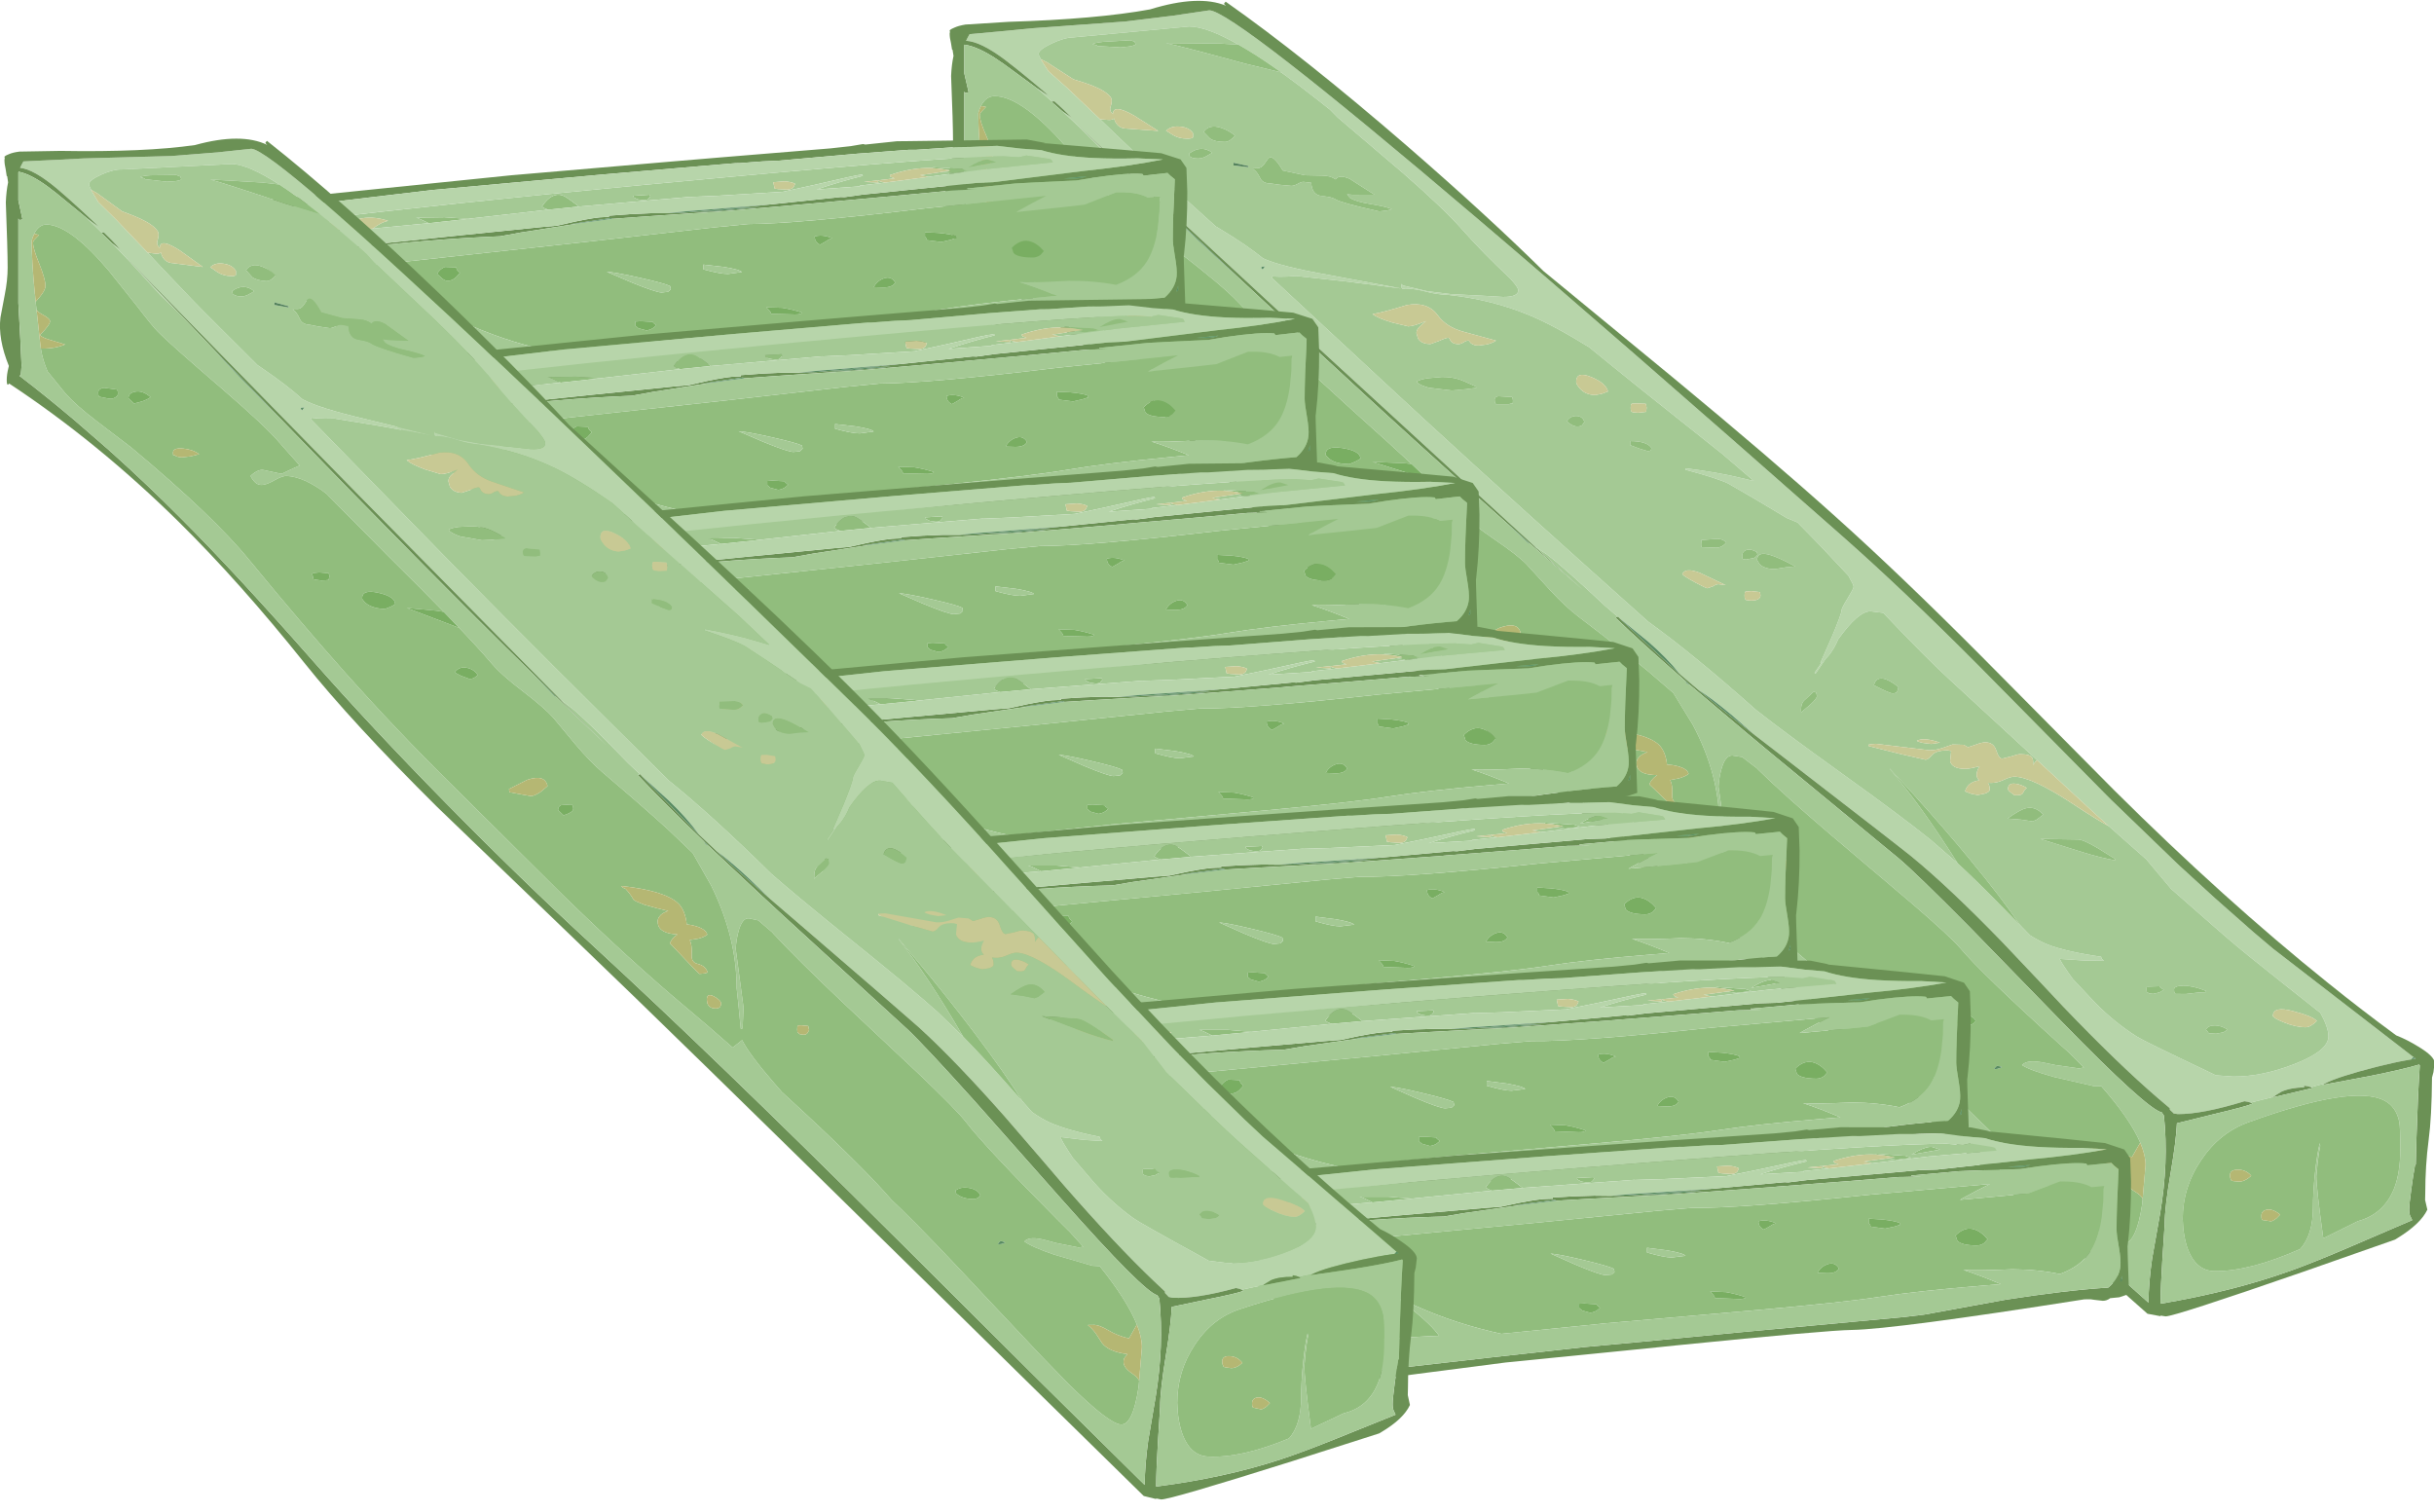 <?xml version="1.0" encoding="UTF-8" standalone="no"?>
<svg xmlns:ffdec="https://www.free-decompiler.com/flash" xmlns:xlink="http://www.w3.org/1999/xlink" ffdec:objectType="frame" height="432.85px" width="696.85px" xmlns="http://www.w3.org/2000/svg">
  <g transform="matrix(1.0, 0.0, 0.0, 1.0, 0.0, -11.2)">
    <use ffdec:characterId="956" height="436.9" transform="matrix(0.921, 0.003, 0.0, 0.86, 270.55, 11.2)" width="463.05" xlink:href="#sprite0"/>
    <use ffdec:characterId="961" height="77.2" transform="matrix(0.964, -0.003, 0.0, 0.964, 53.607, 51.89)" width="297.0" xlink:href="#sprite1"/>
    <use ffdec:characterId="961" height="77.2" transform="matrix(0.964, -0.003, 0.0, 0.964, 91.357, 97.54)" width="297.0" xlink:href="#sprite1"/>
    <use ffdec:characterId="961" height="77.2" transform="matrix(0.964, 6.0E-4, 0.0, 0.964, 137.257, 143.469)" width="297.0" xlink:href="#sprite1"/>
    <use ffdec:characterId="961" height="77.2" transform="matrix(0.964, 0.007, 0.0, 0.964, 183.007, 188.927)" width="297.0" xlink:href="#sprite1"/>
    <use ffdec:characterId="961" height="77.2" transform="matrix(0.964, 0.011, 0.0, 0.964, 228.907, 236.425)" width="297.0" xlink:href="#sprite1"/>
    <use ffdec:characterId="961" height="77.2" transform="matrix(0.964, 0.011, 0.0, 0.964, 277.907, 283.476)" width="297.0" xlink:href="#sprite1"/>
    <use ffdec:characterId="961" height="77.2" transform="matrix(0.964, 0.011, 0.0, 0.964, 323.807, 331.229)" width="297.0" xlink:href="#sprite1"/>
    <use ffdec:characterId="956" height="436.9" transform="matrix(0.876, 0.046, 0.0, 0.86, 0.0, 47.3)" width="463.05" xlink:href="#sprite0"/>
  </g>
  <defs>
    <g id="sprite0" transform="matrix(1.0, 0.0, 0.0, 1.0, 0.0, 0.0)">
      <use ffdec:characterId="955" height="436.9" transform="matrix(1.0, 0.0, 0.0, 1.0, 0.0, 0.0)" width="463.05" xlink:href="#shape0"/>
    </g>
    <g id="shape0" transform="matrix(1.0, 0.0, 0.0, 1.0, 0.0, 0.0)">
      <path d="M28.3 29.05 Q31.25 31.25 32.15 31.6 24.25 24.4 18.6 19.8 11.0 13.75 6.55 13.55 L7.05 12.5 7.65 11.35 18.95 10.2 27.3 9.3 56.15 6.95 71.05 4.95 82.15 3.15 Q89.45 3.15 165.4 72.1 207.45 110.25 278.65 177.25 297.55 195.0 321.15 220.3 L361.1 263.5 362.55 265.05 382.8 285.9 384.15 287.25 394.65 297.5 406.65 308.8 412.8 314.35 456.15 350.05 456.45 350.3 455.75 351.1 454.45 351.35 Q450.75 352.05 445.2 353.55 433.2 356.85 428.95 359.2 L427.2 359.7 424.65 360.45 423.7 360.15 422.5 359.95 422.5 360.5 Q418.15 360.65 415.4 362.0 L413.75 363.1 412.9 363.75 405.85 365.65 405.1 365.4 403.95 365.2 Q390.9 369.55 383.25 369.55 L381.95 369.35 381.65 369.0 380.75 368.1 380.75 367.6 377.15 364.35 Q364.6 352.85 347.6 333.9 L340.3 325.6 328.5 312.3 Q312.05 294.2 300.3 283.95 296.25 280.45 260.4 250.95 L251.75 243.85 244.35 237.0 Q238.25 231.6 234.2 228.85 L227.75 223.0 228.5 223.7 Q224.4 218.2 218.7 212.95 L209.75 205.15 209.2 204.55 209.15 204.6 205.35 201.15 Q192.05 187.85 187.05 183.9 L183.2 181.15 116.45 115.8 40.4 40.7 58.8 59.4 53.1 54.1 52.4 53.45 42.6 43.05 36.7 37.1 39.35 38.95 36.85 36.35 34.0 33.6 33.25 33.7 28.3 29.05 M339.45 251.85 L311.7 224.55 Q305.15 218.15 291.65 203.0 L287.7 202.5 Q283.85 202.5 277.6 211.95 L277.0 213.4 Q275.5 216.6 273.7 218.45 L270.6 223.35 270.3 223.05 272.6 219.45 272.1 219.75 275.75 210.9 Q278.7 203.35 278.7 202.2 278.7 201.45 280.6 198.2 282.45 194.95 282.45 194.4 282.45 193.75 281.65 192.35 L280.85 190.7 278.4 187.9 Q271.45 179.9 265.0 173.0 L261.6 171.5 251.4 165.0 243.35 160.05 Q239.7 158.25 230.1 155.55 L230.25 155.25 230.4 155.1 Q240.35 156.45 246.6 158.05 L251.45 159.25 241.65 150.3 Q214.3 127.2 200.3 114.95 L200.25 114.9 Q189.35 107.7 181.55 104.25 169.95 99.15 156.6 97.65 152.7 97.5 149.5 96.55 146.4 95.65 143.1 95.55 L142.4 95.65 Q141.9 95.7 141.9 94.8 141.9 93.85 142.05 94.1 L142.2 94.5 149.85 96.4 157.2 97.35 168.6 97.95 173.45 98.25 Q178.2 98.25 178.2 96.05 178.2 95.15 176.35 92.9 L175.7 92.1 Q167.0 83.4 160.95 76.05 155.05 68.9 142.3 57.05 L122.1 38.7 119.75 36.15 116.1 33.05 Q109.9 27.85 104.55 23.75 97.1 18.1 91.25 14.55 81.35 8.55 75.9 8.55 L59.2 10.3 39.9 12.3 Q37.1 12.35 33.1 14.4 29.1 16.45 29.1 17.85 29.1 18.3 29.8 19.6 L29.75 19.6 30.45 20.8 32.0 23.35 32.15 23.6 37.95 29.1 48.25 39.55 53.05 44.5 Q63.9 55.65 69.6 61.05 L84.2 75.1 85.85 76.15 Q94.0 81.4 98.85 85.65 104.3 88.35 119.45 91.15 L141.9 95.55 124.65 93.25 109.25 91.5 106.4 91.7 Q104.05 91.85 101.7 91.65 L101.55 92.1 134.7 124.95 Q161.75 151.85 200.45 188.85 L218.55 206.15 Q232.8 217.1 252.0 235.35 260.15 242.25 278.95 256.65 297.25 270.65 306.45 278.55 L314.8 286.3 Q320.6 292.0 327.75 299.8 L334.15 306.75 337.3 310.2 Q340.2 312.15 342.8 313.25 348.65 315.65 359.4 317.25 359.4 317.95 360.3 318.6 L354.4 318.55 346.5 318.0 Q347.35 319.8 349.1 322.45 L350.6 324.7 357.65 332.7 Q363.55 339.1 370.5 343.8 372.7 345.3 391.65 354.85 L395.05 356.6 400.5 357.0 Q409.4 357.0 419.4 352.8 430.05 348.35 430.05 343.5 430.05 340.55 427.55 335.7 L426.4 334.75 414.85 325.0 408.75 319.8 Q401.8 313.95 394.45 307.05 L381.15 294.6 373.45 284.8 373.4 284.75 361.8 273.8 357.65 269.8 339.45 251.85 M98.75 89.35 L99.45 88.35 98.4 88.5 98.3 88.9 98.75 89.35" fill="#b7d5aa" fill-rule="evenodd" stroke="none"/>
      <path d="M456.15 350.05 L412.8 314.35 406.65 308.8 394.65 297.5 384.15 287.25 382.8 285.9 362.55 265.05 361.1 263.5 321.15 220.3 Q297.55 195.0 278.65 177.25 207.45 110.25 165.4 72.1 89.45 3.15 82.15 3.15 L71.05 4.95 56.15 6.95 27.3 9.3 18.95 10.2 7.65 11.35 7.05 12.5 6.55 13.55 Q11.0 13.75 18.6 19.8 24.25 24.4 32.15 31.6 31.25 31.25 28.3 29.05 L19.4 22.1 19.2 21.95 18.7 21.55 18.5 21.4 18.05 21.05 17.85 20.9 17.6 20.75 Q11.6 16.2 7.3 15.1 L6.05 14.85 6.0 15.2 6.0 24.4 7.35 30.7 6.3 30.95 6.0 30.45 6.0 58.55 6.65 70.6 6.7 71.65 6.7 71.7 7.05 79.4 6.8 82.55 6.6 82.65 6.35 82.8 6.7 83.05 Q15.0 89.1 23.2 95.7 L24.2 96.5 35.65 106.0 36.4 106.7 36.4 106.65 Q47.9 116.55 59.3 127.6 77.2 144.9 102.25 172.55 121.05 193.3 145.5 217.35 170.35 241.8 193.6 262.3 233.45 297.5 290.9 352.7 L293.0 354.7 339.25 399.15 374.1 432.35 Q374.2 425.35 375.25 417.65 L377.7 402.8 Q380.45 385.6 378.9 370.05 L378.25 369.0 Q373.7 368.0 347.0 338.75 L342.85 334.2 318.55 307.55 Q301.95 289.65 296.5 284.75 L256.0 249.15 249.65 243.5 249.25 243.15 231.6 227.25 230.0 225.75 Q217.25 213.95 208.4 204.85 L209.15 204.6 209.2 204.55 209.75 205.15 209.7 205.1 210.85 206.3 227.75 223.0 234.2 228.85 Q242.3 236.05 251.65 243.75 L251.75 243.85 260.4 250.95 Q296.25 280.45 300.3 283.95 312.05 294.2 328.5 312.3 L340.3 325.6 347.6 333.9 Q364.6 352.85 377.15 364.35 L380.75 367.6 380.75 368.1 381.65 369.0 381.95 369.35 383.25 369.55 Q390.9 369.55 403.95 365.2 L405.1 365.4 405.85 365.65 406.45 366.0 Q404.65 366.9 394.15 369.6 L382.95 372.6 Q382.7 378.55 381.05 388.8 379.15 400.55 379.15 406.15 L378.4 418.55 Q377.9 426.95 377.85 432.7 400.55 428.5 418.75 421.4 426.15 418.5 436.7 413.6 L456.1 404.6 455.65 403.6 Q455.15 402.75 455.15 401.2 455.15 399.35 455.8 394.4 456.35 389.85 457.0 386.1 L457.2 386.1 457.4 377.75 Q457.85 362.45 458.45 353.1 L458.25 352.8 Q453.35 354.4 442.8 356.7 L428.1 359.7 428.95 359.2 Q433.2 356.85 445.2 353.55 450.75 352.05 454.45 351.35 L455.75 351.1 457.2 350.85 456.15 350.05 M33.25 33.7 L34.0 33.6 36.85 36.35 39.35 38.95 36.7 37.1 36.35 36.8 33.05 33.7 33.25 33.7 M58.8 59.4 L40.4 40.7 116.45 115.8 183.2 181.15 198.15 195.5 181.9 180.4 174.35 173.25 Q138.1 138.95 92.25 93.1 L92.0 92.85 69.15 69.9 58.8 59.4 M412.9 363.75 L413.75 363.1 415.4 362.0 Q418.15 360.65 422.5 360.5 L422.5 359.95 423.7 360.15 424.65 360.45 425.1 360.75 412.65 363.9 412.9 363.75 M462.7 355.3 L462.25 357.1 Q462.15 370.35 461.2 377.9 460.15 386.45 460.15 395.65 L460.1 397.85 460.8 401.1 Q458.7 405.85 451.5 410.6 L450.75 411.1 422.25 421.9 Q382.2 436.9 379.45 436.9 L377.85 436.65 377.85 436.85 373.8 436.05 338.8 402.95 300.6 366.75 Q218.3 288.75 190.45 263.1 L142.85 219.0 Q115.05 192.4 99.45 173.35 78.45 147.7 58.45 128.65 31.85 103.4 3.0 85.55 L2.6 85.95 Q2.2 86.05 2.2 84.4 2.2 82.6 2.75 80.35 L2.9 79.7 Q-0.7 70.9 0.15 63.7 L1.55 56.1 Q2.5 51.2 2.5 47.0 2.5 41.1 1.9 25.3 2.05 21.5 2.65 18.6 L2.35 16.55 2.2 16.55 1.85 14.25 Q1.45 12.6 1.45 11.15 L1.55 10.65 1.45 10.1 Q2.0 9.55 3.0 9.15 4.2 8.55 6.35 8.15 L19.75 7.2 Q47.25 6.2 63.75 2.9 78.85 -2.15 87.35 1.6 L86.75 1.05 Q86.75 0.75 87.0 0.55 L87.25 0.25 Q111.3 18.25 143.7 48.15 168.75 71.35 186.05 89.6 L226.3 124.9 Q256.2 151.25 277.05 171.25 297.1 190.45 321.95 217.1 L363.35 261.7 Q397.6 298.05 429.95 325.75 440.6 334.9 451.1 343.1 454.55 344.55 457.95 346.8 463.05 350.05 463.05 352.2 L462.7 355.3" fill="#6b9155" fill-rule="evenodd" stroke="none"/>
      <path d="M28.3 29.05 L33.25 33.7 33.05 33.7 36.35 36.8 36.7 37.1 42.6 43.05 52.4 53.45 53.1 54.1 58.8 59.4 69.15 69.9 69.45 70.2 Q76.8 78.2 92.0 92.85 L92.25 93.1 Q138.1 138.95 174.35 173.25 L182.0 180.85 181.2 180.05 181.9 180.4 198.15 195.5 183.2 181.15 187.05 183.9 Q192.05 187.85 205.35 201.15 L209.15 204.6 208.4 204.85 Q217.25 213.95 230.0 225.75 L230.65 226.75 231.6 227.25 249.25 243.15 249.65 243.5 256.0 249.15 296.5 284.75 Q301.95 289.65 318.55 307.55 L342.85 334.2 347.0 338.75 Q373.7 368.0 378.25 369.0 L378.9 370.05 Q380.45 385.6 377.7 402.8 L375.25 417.65 Q374.2 425.35 374.1 432.35 L339.25 399.15 293.0 354.7 290.9 352.7 Q233.45 297.5 193.6 262.3 170.35 241.8 145.5 217.35 121.05 193.3 102.25 172.55 77.2 144.9 59.3 127.6 47.9 116.55 36.4 106.65 L36.4 106.7 35.65 106.0 24.2 96.5 23.2 95.7 Q15.0 89.1 6.7 83.05 L6.35 82.8 6.6 82.65 6.8 82.55 7.05 79.4 6.7 71.7 6.7 71.65 6.65 70.6 6.0 58.55 6.0 30.45 6.3 30.95 7.35 30.7 6.0 24.4 6.0 15.2 6.05 14.85 7.3 15.1 Q11.6 16.2 17.6 20.75 L17.85 20.9 18.05 21.05 18.5 21.4 18.7 21.55 19.2 21.95 19.4 22.1 28.3 29.05 M405.85 365.65 L412.9 363.75 412.65 363.9 425.1 360.75 424.65 360.45 427.2 359.7 428.95 359.2 428.1 359.7 442.8 356.7 Q453.35 354.4 458.25 352.8 L458.45 353.1 Q457.85 362.45 457.4 377.75 L457.2 386.1 457.0 386.1 Q456.35 389.85 455.8 394.4 455.15 399.35 455.15 401.2 455.15 402.75 455.65 403.6 L456.1 404.6 436.7 413.6 Q426.15 418.5 418.75 421.4 400.55 428.5 377.85 432.7 377.9 426.95 378.4 418.55 L379.15 406.15 Q379.15 400.55 381.05 388.8 382.7 378.55 382.95 372.6 L394.15 369.6 Q404.65 366.9 406.45 366.0 L405.85 365.65 M339.45 251.85 Q338.7 252.6 338.25 253.5 338.35 251.9 338.0 251.15 337.45 249.9 334.2 249.9 333.45 249.9 331.45 250.65 L328.65 251.4 Q327.6 251.4 326.8 248.7 326.0 246.0 323.4 246.0 322.25 246.0 320.25 246.85 L318.0 247.65 316.7 246.85 313.2 246.75 310.15 247.9 Q307.95 248.7 306.05 248.7 L289.35 246.6 287.8 246.75 287.1 246.9 287.1 247.35 297.1 250.0 304.8 251.85 Q305.6 251.85 306.8 250.3 308.05 248.7 311.75 248.7 L312.8 248.95 312.75 249.15 312.45 252.3 Q313.05 254.85 317.1 254.85 318.6 254.85 321.6 253.95 320.6 255.75 320.7 257.05 320.8 258.05 321.55 258.65 L321.25 258.7 Q317.85 259.35 317.1 262.35 L318.9 263.1 321.0 263.55 323.1 263.1 Q324.75 262.55 324.75 261.75 324.75 260.25 324.2 259.45 L325.2 259.5 Q327.1 259.5 329.15 258.45 331.2 257.4 332.4 257.4 337.8 257.4 350.6 266.4 358.0 271.6 361.8 273.8 L373.4 284.75 373.45 284.8 381.15 294.6 394.45 307.05 Q401.8 313.95 408.75 319.8 L414.85 325.0 426.4 334.75 427.55 335.7 Q430.05 340.55 430.05 343.5 430.05 348.35 419.4 352.8 409.4 357.0 400.5 357.0 L395.05 356.6 391.65 354.85 Q372.7 345.3 370.5 343.8 363.55 339.1 357.65 332.7 L350.6 324.7 349.1 322.45 Q347.35 319.8 346.5 318.0 L354.4 318.55 360.3 318.6 Q359.4 317.95 359.4 317.25 348.65 315.65 342.8 313.25 340.2 312.15 337.3 310.2 L334.15 306.75 Q328.35 297.65 318.75 285.2 311.0 275.15 301.75 264.2 L293.7 254.85 293.7 255.0 Q302.95 266.3 314.8 286.3 L306.45 278.55 Q297.25 270.65 278.95 256.65 260.15 242.25 252.0 235.35 232.8 217.1 218.55 206.15 L200.45 188.85 Q161.75 151.85 134.7 124.95 L101.55 92.1 101.7 91.65 Q104.05 91.85 106.4 91.7 L109.25 91.5 124.65 93.25 141.9 95.55 119.45 91.15 Q104.3 88.35 98.85 85.65 94.0 81.4 85.85 76.15 L84.2 75.1 69.6 61.05 Q63.9 55.65 53.05 44.5 L48.25 39.55 51.0 39.75 Q52.05 39.75 52.6 39.25 L52.8 40.05 Q53.9 42.6 56.4 42.6 L66.3 43.35 58.85 38.3 Q52.2 34.25 52.2 37.8 51.05 36.8 51.45 35.45 52.2 33.15 51.45 32.1 50.0 30.1 45.7 28.3 44.25 27.65 39.9 26.25 L31.75 20.65 29.8 19.6 Q29.1 18.3 29.1 17.85 29.1 16.45 33.1 14.4 37.1 12.35 39.9 12.3 L59.2 10.3 75.9 8.55 Q81.35 8.55 91.25 14.55 L85.5 14.2 68.7 14.1 Q72.8 14.95 93.1 20.8 L104.55 23.75 Q109.9 27.85 116.1 33.05 L119.75 36.15 122.1 38.7 142.3 57.05 Q155.05 68.9 160.95 76.05 167.0 83.4 175.7 92.1 L176.35 92.9 Q178.2 95.15 178.2 96.05 178.2 98.25 173.45 98.25 L168.6 97.95 157.2 97.35 149.85 96.4 142.2 94.5 142.05 94.1 Q141.9 93.85 141.9 94.8 141.9 95.7 142.4 95.65 L143.1 95.55 Q146.4 95.65 149.5 96.55 152.7 97.5 156.6 97.65 169.95 99.15 181.55 104.25 189.35 107.7 200.25 114.9 L200.3 114.95 Q214.3 127.2 241.65 150.3 L251.45 159.25 246.6 158.05 Q240.35 156.45 230.4 155.1 L230.25 155.25 230.1 155.55 Q239.7 158.25 243.35 160.05 L251.4 165.0 261.6 171.5 265.0 173.0 Q271.45 179.9 278.4 187.9 L280.85 190.7 281.65 192.35 Q282.45 193.75 282.45 194.4 282.45 194.95 280.6 198.2 278.7 201.45 278.7 202.2 278.7 203.35 275.75 210.9 L272.1 219.75 272.6 219.45 270.3 223.05 270.6 223.35 273.7 218.45 Q275.5 216.6 277.0 213.4 L277.6 211.95 Q283.85 202.5 287.7 202.5 L291.65 203.0 Q305.15 218.15 311.7 224.55 L339.45 251.85 M330.45 261.45 Q330.45 261.95 331.0 262.4 L332.4 263.55 Q334.7 263.75 335.1 262.8 335.75 261.4 336.3 261.15 334.7 260.05 332.85 259.75 330.45 259.4 330.45 261.45 M394.7 340.0 Q392.7 340.0 391.95 341.4 L392.5 342.05 392.85 342.6 395.1 342.75 397.3 342.3 Q398.3 341.8 398.55 341.25 396.6 340.0 394.7 340.0 M382.05 328.1 Q382.05 329.0 382.3 329.3 L382.5 329.55 385.8 329.55 389.7 329.05 391.95 328.95 391.95 328.5 Q388.05 326.8 384.95 326.8 382.05 326.85 382.05 328.1 M377.55 329.05 L378.9 328.2 Q377.55 327.4 377.55 327.0 L373.8 327.15 373.65 327.05 Q373.5 327.15 373.5 328.1 373.5 329.0 373.7 329.05 L374.1 329.25 374.3 329.4 375.6 329.55 377.55 329.05 M353.55 282.45 Q359.0 284.25 363.75 285.15 L363.75 284.7 358.35 281.1 Q353.85 278.25 352.2 278.25 L340.5 278.1 353.55 282.45 M341.4 270.0 Q338.9 267.1 336.0 267.9 334.2 268.35 330.3 271.35 L334.55 271.7 338.1 272.25 339.25 271.75 341.4 270.0 M371.55 379.1 Q368.4 371.2 359.4 360.3 L357.0 360.3 344.65 357.3 Q337.3 355.15 334.8 353.4 336.4 351.4 341.95 352.65 L345.15 353.35 352.5 354.45 354.05 354.15 354.4 354.55 349.65 349.45 346.05 346.0 Q322.1 322.8 315.6 314.55 312.5 310.65 300.2 299.4 L275.8 277.35 Q260.5 263.45 252.4 254.95 L252.95 255.35 247.8 251.15 244.7 250.65 Q242.4 250.65 241.2 255.8 240.6 258.35 240.45 261.05 L243.0 280.4 242.7 287.4 242.1 287.55 241.35 279.7 240.75 274.05 Q240.75 257.1 232.45 240.45 L226.4 229.9 218.55 222.7 Q211.15 216.15 197.1 204.75 192.95 201.4 188.05 195.75 L180.75 187.2 Q178.0 184.2 170.85 179.0 163.85 173.95 160.5 170.1 151.6 159.9 126.45 135.95 L106.6 116.6 Q99.35 111.45 93.75 111.45 92.25 111.45 89.55 113.2 86.9 114.9 85.2 114.9 83.95 114.9 82.9 113.65 82.15 112.8 81.9 112.05 84.45 109.55 86.25 109.9 L92.0 110.85 96.25 108.6 97.95 107.75 91.2 100.35 Q86.65 95.15 72.25 83.3 55.85 69.85 51.6 65.7 49.75 63.9 44.75 57.5 L35.55 46.25 Q23.15 31.95 15.45 31.95 12.95 31.95 11.4 34.8 L11.2 35.25 Q10.6 36.5 10.35 37.7 10.35 44.35 11.4 55.3 L11.45 55.5 11.65 57.85 11.95 60.55 13.2 72.15 13.35 73.35 Q13.9 77.05 15.55 80.85 L21.3 87.75 Q24.8 91.6 31.55 96.5 L42.9 104.7 Q69.85 126.15 81.6 140.25 98.75 160.6 112.8 175.9 129.65 194.25 147.15 210.9 L183.7 245.9 Q206.05 266.9 224.4 281.55 231.2 286.95 239.45 293.95 L242.55 291.3 Q244.9 296.0 253.05 305.1 L255.6 307.95 255.1 307.5 262.9 314.4 Q282.8 332.2 291.45 341.95 L294.55 344.8 Q303.1 352.75 322.05 372.45 L340.3 391.2 349.25 400.1 Q362.45 412.65 366.35 412.65 370.3 412.65 372.15 399.6 L372.3 397.7 373.2 386.55 Q373.2 383.25 371.55 379.1 M412.8 336.75 Q412.8 337.4 416.1 338.85 419.8 340.5 423.0 340.5 424.45 340.5 426.45 338.4 425.05 336.8 419.25 335.2 412.8 333.35 412.8 336.75 M426.7 385.6 L426.3 390.05 Q426.3 394.15 428.45 410.75 L439.2 405.0 Q447.35 402.6 450.5 394.0 452.4 388.75 452.4 380.7 452.4 373.8 452.05 371.8 451.1 366.9 447.5 364.85 437.85 359.4 405.3 372.15 396.2 375.65 390.45 384.9 384.75 393.95 384.75 404.45 L384.9 407.3 Q385.2 410.55 385.95 413.25 388.45 421.8 394.8 421.8 405.7 421.8 421.25 414.35 425.25 409.7 425.25 400.35 425.25 395.45 425.85 389.25 426.45 382.95 427.35 379.05 L427.5 379.95 Q427.05 382.2 426.7 385.6 M204.25 130.35 L206.1 129.6 Q205.45 126.8 200.85 124.8 196.2 122.8 196.2 126.45 196.2 127.25 197.4 128.7 199.2 130.8 202.2 130.8 L204.25 130.35 M218.1 135.0 L217.95 133.95 217.8 133.65 214.6 133.55 213.45 133.65 213.2 134.1 213.15 135.0 Q213.15 135.9 213.3 136.05 L213.45 136.35 213.85 136.5 215.4 136.65 217.95 136.35 218.1 135.0 M219.6 148.35 Q218.2 146.1 213.0 146.1 L213.0 147.45 215.9 148.6 218.4 149.4 Q219.3 149.4 219.45 149.05 L219.6 148.35 M168.35 114.1 Q170.1 113.65 171.3 112.8 L161.1 109.85 Q155.85 108.35 153.15 104.4 150.05 99.8 143.55 101.05 136.1 103.55 132.9 104.1 134.4 105.4 138.9 106.85 L144.0 108.15 Q145.65 108.15 149.55 106.35 147.7 108.0 147.2 108.6 146.55 109.45 146.55 110.4 L147.05 112.2 Q148.1 114.0 150.9 114.0 L153.6 112.95 Q155.7 111.9 156.5 111.9 156.8 111.9 157.2 112.95 157.9 114.0 159.6 114.0 160.35 114.0 161.2 113.4 162.05 112.8 162.8 112.8 L163.45 113.65 Q164.3 114.45 165.9 114.45 L168.35 114.1 M193.35 139.5 Q193.7 140.1 194.7 140.7 195.75 141.3 196.5 141.3 197.5 141.3 198.0 140.9 L198.75 139.8 Q198.25 137.85 196.3 137.8 194.4 137.75 193.35 139.5 M165.15 128.55 L165.0 128.1 Q161.1 126.15 159.7 125.7 157.55 124.95 154.5 124.95 L150.0 125.4 Q147.75 125.8 146.7 126.45 L146.85 126.9 Q147.85 127.8 150.4 128.55 L157.5 129.45 161.95 129.0 165.15 128.55 M176.4 131.7 L176.25 131.55 172.0 131.3 Q170.85 131.5 170.85 132.5 170.85 133.4 171.1 133.7 L171.3 133.95 175.2 133.95 176.25 133.65 Q176.55 134.15 176.55 132.65 L176.4 131.7 M240.1 178.55 L235.2 178.95 235.15 179.05 235.05 180.3 Q235.05 181.2 235.2 181.35 L235.35 181.35 239.7 181.5 Q241.4 181.5 242.85 179.85 241.95 178.55 240.1 178.55 M237.0 195.0 L238.75 194.35 Q239.7 193.65 240.45 193.65 L242.05 193.85 242.7 193.95 234.6 189.85 Q230.05 188.05 229.2 190.35 229.65 191.0 233.15 193.05 236.55 195.0 237.0 195.0 M252.3 182.85 Q250.2 181.65 248.85 182.35 247.8 182.9 247.8 184.2 247.8 185.15 248.1 185.25 L249.0 185.4 251.4 184.9 Q252.1 184.6 252.6 183.75 L252.3 182.85 M248.6 196.5 L248.55 197.4 Q248.55 198.3 248.7 198.45 L248.85 198.75 249.1 198.9 250.5 199.05 Q253.5 199.05 253.5 197.3 L253.35 196.35 253.2 196.2 250.65 195.9 248.85 196.05 248.6 196.5 M90.15 44.85 Q88.2 43.05 85.8 42.25 82.15 40.95 80.4 43.65 L82.4 45.85 Q83.9 46.95 87.0 46.95 88.45 46.95 90.15 44.85 M258.0 188.55 L261.4 187.95 264.3 187.65 Q259.15 184.65 256.5 183.85 252.45 182.6 252.45 185.55 L253.2 186.9 Q254.7 188.55 258.0 188.55 M121.45 59.3 Q119.8 58.05 117.3 58.05 L111.9 57.95 105.0 56.4 Q101.9 50.7 100.45 52.45 L99.15 54.4 Q98.25 55.65 97.2 55.65 L95.9 55.7 95.7 55.95 Q96.9 56.55 97.95 58.9 98.7 60.75 101.4 60.75 L104.05 61.15 107.7 61.5 Q108.45 61.5 109.6 60.85 110.7 60.15 111.45 60.15 L113.85 60.45 Q114.05 64.15 116.6 64.75 L119.0 65.1 Q120.5 65.35 121.5 66.0 123.45 67.2 135.0 69.9 L137.4 69.6 138.9 69.15 Q137.55 68.4 132.45 67.5 127.65 66.7 125.85 65.4 L125.0 64.25 126.8 64.4 133.5 64.35 125.8 59.1 Q122.5 57.55 121.45 59.3 M94.35 55.35 L94.2 54.9 90.6 54.1 89.7 53.85 89.7 54.75 94.35 55.35 M81.0 51.85 L83.1 50.55 Q79.65 47.85 75.9 50.85 L76.05 51.75 Q76.8 52.5 78.6 52.5 79.8 52.5 81.0 51.85 M45.9 14.55 Q47.4 14.85 47.4 15.15 L54.6 15.6 57.4 15.25 Q59.05 14.9 59.25 14.55 L58.95 13.65 57.6 13.2 49.15 13.75 Q46.15 14.15 45.9 14.55 M70.95 44.75 Q72.7 45.9 75.3 45.9 76.8 45.9 77.1 45.45 L77.1 44.1 Q75.95 42.15 73.1 41.9 70.2 41.6 68.7 43.35 69.0 43.4 70.95 44.75 M294.6 229.8 Q295.8 229.8 296.05 229.0 L296.4 227.7 Q293.55 225.25 291.65 224.9 289.4 224.5 288.75 227.1 293.6 229.8 294.6 229.8 M306.6 246.6 L309.3 246.15 Q304.3 244.3 302.1 245.55 302.45 245.9 303.95 246.25 L306.6 246.6 M268.9 233.7 Q271.05 231.65 271.05 230.75 L270.8 229.6 270.0 229.35 267.1 232.25 Q266.1 233.25 266.1 235.4 266.1 236.9 266.4 235.95 L268.9 233.7" fill="#a4c994" fill-rule="evenodd" stroke="none"/>
      <path d="M361.8 273.8 Q358.0 271.6 350.6 266.4 337.8 257.4 332.4 257.4 331.2 257.4 329.15 258.45 327.1 259.5 325.2 259.5 L324.2 259.45 Q324.75 260.25 324.75 261.75 324.75 262.55 323.1 263.1 L321.0 263.55 318.9 263.1 317.1 262.35 Q317.85 259.35 321.25 258.7 L321.55 258.65 Q320.8 258.05 320.7 257.05 320.6 255.75 321.6 253.95 318.6 254.85 317.1 254.85 313.05 254.85 312.45 252.3 L312.75 249.15 312.8 248.95 311.75 248.7 Q308.05 248.7 306.8 250.3 305.6 251.85 304.8 251.85 L297.1 250.0 287.1 247.35 287.1 246.9 287.8 246.75 289.35 246.6 306.05 248.7 Q307.95 248.7 310.15 247.9 L313.2 246.75 316.7 246.85 318.0 247.65 320.25 246.85 Q322.25 246.0 323.4 246.0 326.0 246.0 326.8 248.7 327.6 251.4 328.65 251.4 L331.45 250.65 Q333.45 249.9 334.2 249.9 337.45 249.9 338.0 251.15 338.35 251.9 338.25 253.5 338.7 252.6 339.45 251.85 L357.65 269.8 361.8 273.8 M29.8 19.6 L31.75 20.65 39.9 26.25 Q44.25 27.65 45.7 28.3 50.0 30.1 51.45 32.1 52.2 33.15 51.45 35.45 51.05 36.8 52.2 37.8 52.2 34.25 58.85 38.3 L66.3 43.35 56.4 42.6 Q53.9 42.6 52.8 40.05 L52.6 39.25 Q52.05 39.75 51.0 39.75 L48.25 39.55 37.95 29.1 32.15 23.6 32.0 23.35 30.45 20.8 29.75 19.6 29.8 19.6 M330.45 261.45 Q330.45 259.4 332.85 259.75 334.7 260.05 336.3 261.15 335.75 261.4 335.1 262.8 334.7 263.75 332.4 263.55 L331.0 262.4 Q330.45 261.95 330.45 261.45 M412.8 336.75 Q412.8 333.35 419.25 335.2 425.05 336.8 426.45 338.4 424.45 340.5 423.0 340.5 419.8 340.5 416.1 338.85 412.8 337.4 412.8 336.75 M218.1 135.0 L217.95 136.35 215.4 136.65 213.85 136.5 213.45 136.35 213.3 136.05 Q213.15 135.9 213.15 135.0 L213.2 134.1 213.45 133.65 214.6 133.55 217.8 133.65 217.95 133.95 218.1 135.0 M204.25 130.35 L202.2 130.8 Q199.2 130.8 197.4 128.7 196.2 127.25 196.2 126.45 196.2 122.8 200.85 124.8 205.45 126.8 206.1 129.6 L204.25 130.35 M168.35 114.1 L165.9 114.45 Q164.3 114.45 163.45 113.65 L162.8 112.8 Q162.05 112.8 161.2 113.4 160.35 114.0 159.6 114.0 157.9 114.0 157.2 112.95 156.8 111.9 156.5 111.9 155.7 111.9 153.6 112.95 L150.9 114.0 Q148.1 114.0 147.05 112.2 L146.55 110.4 Q146.55 109.45 147.2 108.6 147.7 108.0 149.55 106.35 145.65 108.15 144.0 108.15 L138.9 106.85 Q134.4 105.4 132.9 104.1 136.1 103.55 143.55 101.05 150.05 99.8 153.15 104.4 155.85 108.35 161.1 109.85 L171.3 112.8 Q170.1 113.65 168.35 114.1 M237.0 195.0 Q236.55 195.0 233.15 193.05 229.65 191.0 229.2 190.35 230.05 188.05 234.6 189.85 L242.7 193.95 242.05 193.85 240.45 193.65 Q239.7 193.65 238.75 194.35 L237.0 195.0 M248.6 196.5 L248.85 196.05 250.65 195.9 253.2 196.2 253.35 196.35 253.5 197.3 Q253.5 199.05 250.5 199.05 L249.1 198.9 248.85 198.75 248.7 198.45 Q248.55 198.3 248.55 197.4 L248.6 196.5 M70.95 44.75 Q69.0 43.4 68.7 43.35 70.2 41.6 73.1 41.9 75.95 42.15 77.1 44.1 L77.1 45.45 Q76.8 45.9 75.3 45.9 72.7 45.9 70.95 44.75 M306.6 246.6 L303.95 246.25 Q302.45 245.9 302.1 245.55 304.3 244.3 309.3 246.15 L306.6 246.6" fill="#c8c994" fill-rule="evenodd" stroke="none"/>
      <path d="M104.55 23.75 L93.1 20.8 Q72.8 14.95 68.7 14.1 L85.5 14.2 91.25 14.55 Q97.1 18.1 104.55 23.75 M314.8 286.3 Q302.95 266.3 293.7 255.0 L293.7 254.85 301.75 264.2 Q311.0 275.15 318.75 285.2 328.35 297.65 334.15 306.75 L327.75 299.8 Q320.6 292.0 314.8 286.3 M341.4 270.0 L339.25 271.75 338.1 272.25 334.55 271.7 330.3 271.35 Q334.2 268.35 336.0 267.9 338.9 267.1 341.4 270.0 M353.55 282.45 L340.5 278.1 352.2 278.25 Q353.85 278.25 358.35 281.1 L363.75 284.7 363.75 285.15 Q359.0 284.25 353.55 282.45 M377.55 329.05 L375.6 329.55 374.3 329.4 374.1 329.25 373.7 329.05 Q373.5 329.0 373.5 328.1 373.5 327.15 373.65 327.05 L373.8 327.15 377.55 327.0 Q377.55 327.4 378.9 328.2 L377.55 329.05 M382.05 328.1 Q382.05 326.85 384.95 326.8 388.05 326.8 391.95 328.5 L391.95 328.95 389.7 329.05 385.8 329.55 382.5 329.55 382.3 329.3 Q382.05 329.0 382.05 328.1 M394.7 340.0 Q396.6 340.0 398.55 341.25 398.3 341.8 397.3 342.3 L395.1 342.75 392.85 342.6 392.5 342.05 391.95 341.4 Q392.7 340.0 394.7 340.0 M11.2 35.25 L11.4 34.8 Q12.95 31.95 15.45 31.95 23.15 31.95 35.55 46.25 L44.75 57.5 Q49.75 63.9 51.6 65.7 55.85 69.85 72.25 83.3 86.65 95.15 91.2 100.35 L97.95 107.75 96.25 108.6 92.0 110.85 86.25 109.9 Q84.45 109.55 81.9 112.05 82.15 112.8 82.9 113.65 83.95 114.9 85.2 114.9 86.9 114.9 89.55 113.2 92.25 111.45 93.75 111.45 99.35 111.45 106.6 116.6 L126.45 135.95 Q151.6 159.9 160.5 170.1 163.85 173.95 170.85 179.0 178.0 184.2 180.75 187.2 L188.05 195.75 Q192.95 201.4 197.1 204.75 211.15 216.15 218.55 222.7 L226.4 229.9 232.45 240.45 Q240.75 257.1 240.75 274.05 L241.35 279.7 242.1 287.55 242.7 287.4 243.0 280.4 240.45 261.05 Q240.6 258.35 241.2 255.8 242.4 250.65 244.7 250.65 L247.8 251.15 252.95 255.35 252.4 254.95 Q260.5 263.45 275.8 277.35 L300.2 299.4 Q312.5 310.65 315.6 314.55 322.1 322.8 346.05 346.0 L349.65 349.45 354.4 354.55 354.05 354.15 352.5 354.45 345.15 353.35 341.95 352.65 Q336.4 351.4 334.8 353.4 337.3 355.15 344.65 357.3 L357.0 360.3 359.4 360.3 Q368.4 371.2 371.55 379.1 L369.0 383.85 Q365.35 383.25 362.1 381.45 359.35 379.95 357.75 379.95 L355.5 380.1 Q357.15 381.35 358.35 383.1 L360.15 385.85 Q362.35 388.65 368.4 389.1 L368.4 389.25 367.6 390.25 Q367.2 390.85 367.2 391.8 367.2 393.65 369.9 395.4 371.7 396.55 372.3 397.7 L372.15 399.6 Q370.3 412.65 366.35 412.65 362.45 412.65 349.25 400.1 L340.3 391.2 322.05 372.45 Q303.1 352.75 294.55 344.8 L291.45 341.95 Q282.8 332.2 262.9 314.4 L255.1 307.5 255.6 307.95 253.05 305.1 Q244.9 296.0 242.55 291.3 L239.45 293.95 Q231.2 286.95 224.4 281.55 206.05 266.9 183.7 245.9 L147.15 210.9 Q129.65 194.25 112.8 175.9 98.75 160.6 81.6 140.25 69.85 126.15 42.9 104.7 L31.55 96.5 Q24.8 91.6 21.3 87.75 L15.55 80.85 Q13.9 77.05 13.35 73.35 17.95 73.2 21.3 71.55 L16.35 70.3 Q13.7 69.65 13.05 68.85 16.35 65.3 16.35 64.1 16.35 63.2 13.8 61.95 12.55 61.35 11.95 60.55 L11.65 57.85 13.05 56.1 Q14.85 53.8 14.85 52.4 14.85 50.2 12.85 45.2 10.8 40.25 10.8 38.25 10.8 37.7 11.45 37.0 L12.75 35.55 11.2 35.25 M327.7 353.8 L327.0 353.7 Q326.7 353.85 326.1 354.75 327.0 354.9 328.5 354.15 328.4 353.95 327.7 353.8 M399.9 391.65 L400.55 391.8 402.3 391.95 Q404.1 391.95 406.05 390.0 404.4 387.95 401.9 388.0 399.45 388.0 399.45 389.85 399.45 390.75 399.7 391.15 L399.9 391.65 M426.7 385.6 Q427.05 382.2 427.5 379.95 L427.35 379.05 Q426.45 382.95 425.85 389.25 425.25 395.45 425.25 400.35 425.25 409.7 421.25 414.35 405.7 421.8 394.8 421.8 388.45 421.8 385.95 413.25 385.2 410.55 384.9 407.3 L384.75 404.45 Q384.75 393.95 390.45 384.9 396.2 375.65 405.3 372.15 437.85 359.4 447.5 364.85 451.1 366.9 452.05 371.8 452.4 373.8 452.4 380.7 452.4 388.75 450.5 394.0 447.35 402.6 439.2 405.0 L428.45 410.75 Q426.3 394.15 426.3 390.05 L426.7 385.6 M219.6 148.35 L219.45 149.05 Q219.3 149.4 218.4 149.4 L215.9 148.6 213.0 147.45 213.0 146.1 Q218.2 146.1 219.6 148.35 M176.4 131.7 L176.55 132.65 Q176.55 134.15 176.25 133.65 L175.2 133.95 171.3 133.95 171.1 133.7 Q170.85 133.4 170.85 132.5 170.85 131.5 172.0 131.3 L176.25 131.55 176.4 131.7 M165.15 128.55 L161.95 129.0 157.5 129.45 150.4 128.55 Q147.85 127.8 146.85 126.9 L146.7 126.45 Q147.75 125.8 150.0 125.4 L154.5 124.95 Q157.55 124.95 159.7 125.7 161.1 126.15 165.0 128.1 L165.15 128.55 M193.35 139.5 Q194.4 137.75 196.3 137.8 198.25 137.85 198.75 139.8 L198.0 140.9 Q197.5 141.3 196.5 141.3 195.75 141.3 194.7 140.7 193.7 140.1 193.35 139.5 M240.1 178.55 Q241.95 178.55 242.85 179.85 241.4 181.5 239.7 181.5 L235.35 181.35 235.2 181.35 Q235.05 181.2 235.05 180.3 L235.15 179.05 235.2 178.95 240.1 178.55 M252.3 182.85 L252.6 183.75 Q252.1 184.6 251.4 184.9 L249.0 185.4 248.1 185.25 Q247.8 185.15 247.8 184.2 247.8 182.9 248.85 182.35 250.2 181.65 252.3 182.85 M258.0 188.55 Q254.7 188.55 253.2 186.9 L252.45 185.55 Q252.45 182.6 256.5 183.85 259.15 184.65 264.3 187.65 L261.4 187.95 258.0 188.55 M90.15 44.85 Q88.45 46.95 87.0 46.95 83.9 46.95 82.4 45.85 L80.4 43.65 Q82.15 40.95 85.8 42.25 88.2 43.05 90.15 44.85 M121.45 59.3 Q122.5 57.55 125.8 59.1 L133.5 64.35 126.8 64.4 125.0 64.25 125.85 65.4 Q127.65 66.7 132.45 67.5 137.55 68.4 138.9 69.15 L137.4 69.6 135.0 69.9 Q123.45 67.2 121.5 66.0 120.5 65.35 119.0 65.1 L116.6 64.75 Q114.05 64.15 113.85 60.45 L111.45 60.15 Q110.7 60.15 109.6 60.85 108.45 61.5 107.7 61.5 L104.05 61.15 101.4 60.75 Q98.7 60.75 97.95 58.9 96.9 56.55 95.7 55.95 L95.9 55.7 97.2 55.65 Q98.25 55.65 99.15 54.4 L100.45 52.45 Q101.9 50.7 105.0 56.4 L111.9 57.95 117.3 58.05 Q119.8 58.05 121.45 59.3 M81.0 51.85 Q79.8 52.5 78.6 52.5 76.8 52.5 76.05 51.75 L75.9 50.85 Q79.65 47.85 83.1 50.55 L81.0 51.85 M45.9 14.55 Q46.15 14.15 49.15 13.75 L57.6 13.2 58.95 13.65 59.25 14.55 Q59.05 14.9 57.4 15.25 L54.6 15.6 47.4 15.15 Q47.4 14.85 45.9 14.55 M43.8 90.0 L46.35 89.2 Q48.2 88.45 49.2 87.6 46.65 85.45 44.2 86.05 42.0 86.6 42.0 88.35 L43.8 90.0 M38.35 85.95 L38.1 85.65 34.0 85.3 Q32.1 85.7 32.1 87.0 32.1 87.9 32.25 88.05 L32.4 88.35 35.4 88.8 Q36.6 89.0 37.6 88.35 38.55 87.75 38.55 87.0 38.55 86.1 38.35 85.95 M59.4 107.1 L62.35 106.6 65.1 105.75 Q63.1 104.3 59.9 104.15 56.55 104.0 56.55 105.65 56.55 107.15 56.85 106.35 57.6 107.1 59.4 107.1 M118.35 151.05 Q119.25 152.4 120.55 153.05 122.45 154.05 125.7 154.05 127.95 153.15 129.15 152.25 129.15 149.7 123.65 148.75 118.15 147.8 118.35 151.05 M102.0 143.55 L102.25 144.45 102.45 145.35 103.15 145.5 105.0 145.65 106.5 145.5 107.4 145.35 107.7 144.0 107.4 143.1 104.35 143.0 Q102.75 143.15 102.0 143.55 M142.65 153.7 L132.9 153.3 150.0 159.0 145.0 153.95 142.65 153.7 M148.65 173.85 Q148.8 174.1 150.7 174.95 L153.3 175.8 Q154.3 175.8 154.95 175.4 L156.15 174.45 Q155.0 172.6 152.75 172.2 150.2 171.7 148.65 173.85 M294.6 229.8 Q293.6 229.8 288.75 227.1 289.4 224.5 291.65 224.9 293.55 225.25 296.4 227.7 L296.05 229.0 Q295.8 229.8 294.6 229.8 M268.9 233.7 L266.4 235.95 Q266.1 236.9 266.1 235.4 266.1 233.25 267.1 232.25 L270.0 229.35 270.8 229.6 271.05 230.75 Q271.05 231.65 268.9 233.7 M261.9 285.35 L260.85 285.45 260.6 285.9 260.55 286.8 Q260.55 287.7 260.75 287.85 L261.15 288.15 261.25 288.3 262.5 288.45 Q263.5 288.45 263.95 287.75 L264.45 286.8 264.15 285.45 261.9 285.35 M204.45 243.0 Q205.95 244.5 207.05 246.45 207.3 246.85 210.6 247.95 L214.75 248.9 218.4 249.6 Q216.3 250.35 215.45 251.7 214.95 252.45 214.95 253.2 214.95 254.65 215.6 255.45 217.05 257.25 221.4 257.25 L221.25 257.4 Q220.25 258.1 219.55 259.15 219.0 260.0 219.0 260.4 228.35 270.0 228.6 270.0 L230.3 269.75 231.3 269.4 Q230.6 267.2 228.0 266.7 225.9 266.35 226.05 263.7 226.25 260.6 225.4 258.8 L225.45 258.9 228.2 258.3 Q230.25 257.65 231.15 256.8 230.7 254.7 226.05 253.9 L224.45 253.75 Q223.95 249.0 221.6 246.85 217.15 242.9 203.1 242.1 203.1 242.55 204.45 243.0 M186.75 215.85 L183.4 216.25 Q182.4 216.7 182.4 217.95 L184.2 219.6 Q187.35 218.4 187.35 217.25 187.35 216.35 187.05 216.1 L186.75 215.85 M233.7 281.25 Q235.65 281.25 235.65 279.5 235.65 278.4 233.35 277.25 231.0 276.15 231.0 278.45 L231.15 279.6 Q231.75 281.25 233.7 281.25 M170.65 213.4 L173.4 213.75 Q174.6 213.75 176.7 212.2 L178.95 210.15 Q178.15 206.1 172.25 208.45 L166.35 211.8 166.5 212.85 170.65 213.4 M317.7 340.2 Q319.65 340.2 320.4 338.7 319.4 336.85 316.65 336.55 313.95 336.25 312.3 337.65 L312.45 338.55 Q314.1 340.2 317.7 340.2 M415.05 402.9 Q412.65 400.85 410.85 401.3 409.2 401.65 409.2 403.35 409.2 404.25 409.35 404.4 L409.5 404.7 412.2 405.15 Q412.95 404.95 413.9 404.15 L415.05 402.9" fill="#91bd7d" fill-rule="evenodd" stroke="none"/>
      <path d="M209.75 205.15 L218.7 212.95 Q224.4 218.2 228.5 223.7 L227.75 223.0 210.85 206.3 209.7 205.1 209.75 205.15 M234.2 228.85 Q238.25 231.6 244.35 237.0 L251.75 243.85 251.65 243.75 Q242.3 236.05 234.2 228.85 M455.75 351.1 L456.45 350.3 456.15 350.05 457.2 350.85 455.75 351.1 M327.7 353.8 Q328.4 353.95 328.5 354.15 327.0 354.9 326.1 354.75 326.7 353.85 327.0 353.7 L327.7 353.8 M98.75 89.35 L98.3 88.9 98.4 88.5 99.45 88.35 98.75 89.35" fill="#598c62" fill-rule="evenodd" stroke="none"/>
      <path d="M11.2 35.25 L12.75 35.55 11.45 37.0 Q10.8 37.7 10.8 38.25 10.8 40.25 12.85 45.2 14.85 50.2 14.85 52.4 14.85 53.8 13.05 56.1 L11.65 57.85 11.45 55.5 11.4 55.3 Q10.35 44.35 10.35 37.7 10.6 36.5 11.2 35.25 M11.95 60.55 Q12.55 61.35 13.8 61.95 16.35 63.2 16.35 64.1 16.35 65.3 13.05 68.85 13.7 69.65 16.35 70.3 L21.3 71.55 Q17.95 73.2 13.35 73.35 L13.2 72.15 11.95 60.55 M372.3 397.7 Q371.7 396.55 369.9 395.4 367.2 393.65 367.2 391.8 367.2 390.85 367.6 390.25 L368.4 389.25 368.4 389.1 Q362.35 388.65 360.15 385.85 L358.35 383.1 Q357.15 381.35 355.5 380.1 L357.75 379.95 Q359.35 379.95 362.1 381.45 365.35 383.25 369.0 383.85 L371.55 379.1 Q373.2 383.25 373.2 386.55 L372.3 397.7 M399.9 391.65 L399.7 391.15 Q399.45 390.75 399.45 389.85 399.45 388.0 401.9 388.0 404.4 387.95 406.05 390.0 404.1 391.95 402.3 391.95 L400.55 391.8 399.9 391.65 M59.4 107.1 Q57.6 107.1 56.85 106.35 56.55 107.15 56.55 105.65 56.55 104.0 59.9 104.15 63.1 104.3 65.1 105.75 L62.35 106.6 59.4 107.1 M261.9 285.35 L264.15 285.45 264.45 286.8 263.95 287.75 Q263.5 288.45 262.5 288.45 L261.25 288.3 261.15 288.15 260.75 287.85 Q260.55 287.7 260.55 286.8 L260.6 285.9 260.85 285.45 261.9 285.35 M204.45 243.0 Q203.1 242.55 203.1 242.1 217.15 242.9 221.6 246.85 223.95 249.0 224.45 253.75 L226.05 253.9 Q230.7 254.7 231.15 256.8 230.25 257.65 228.2 258.3 L225.45 258.9 225.4 258.8 Q226.25 260.6 226.05 263.7 225.9 266.35 228.0 266.7 230.6 267.2 231.3 269.4 L230.3 269.75 228.6 270.0 Q228.35 270.0 219.0 260.4 219.0 260.0 219.55 259.15 220.25 258.1 221.25 257.4 L221.4 257.25 Q217.05 257.25 215.6 255.45 214.95 254.65 214.95 253.2 214.95 252.45 215.45 251.7 216.3 250.35 218.4 249.6 L214.75 248.9 210.6 247.95 Q207.3 246.85 207.05 246.45 205.95 244.5 204.45 243.0 M170.65 213.4 L166.5 212.85 166.35 211.8 172.25 208.45 Q178.15 206.1 178.95 210.15 L176.7 212.2 Q174.6 213.75 173.4 213.75 L170.65 213.4 M233.7 281.25 Q231.75 281.25 231.15 279.6 L231.0 278.45 Q231.0 276.15 233.35 277.25 235.65 278.4 235.65 279.5 235.65 281.25 233.7 281.25 M415.05 402.9 L413.9 404.15 Q412.95 404.95 412.2 405.15 L409.5 404.7 409.35 404.4 Q409.2 404.25 409.2 403.35 409.2 401.65 410.85 401.3 412.65 400.85 415.05 402.9" fill="#b5b773" fill-rule="evenodd" stroke="none"/>
      <path d="M231.6 227.25 L230.65 226.75 230.0 225.75 231.6 227.25 M181.9 180.4 L181.2 180.05 182.0 180.85 174.35 173.25 181.9 180.4 M92.0 92.85 Q76.8 78.2 69.45 70.2 L69.15 69.9 92.0 92.85" fill="#609569" fill-rule="evenodd" stroke="none"/>
      <path d="M94.35 55.35 L89.7 54.75 89.7 53.85 90.6 54.1 94.2 54.9 94.35 55.35" fill="#53825b" fill-rule="evenodd" stroke="none"/>
      <path d="M38.35 85.95 Q38.55 86.1 38.55 87.0 38.55 87.75 37.6 88.35 36.6 89.0 35.4 88.8 L32.4 88.35 32.25 88.05 Q32.1 87.9 32.1 87.0 32.1 85.7 34.0 85.3 L38.1 85.65 38.35 85.95 M43.8 90.0 L42.0 88.35 Q42.0 86.6 44.2 86.05 46.65 85.45 49.2 87.6 48.2 88.45 46.35 89.2 L43.8 90.0 M102.0 143.55 Q102.75 143.15 104.35 143.0 L107.4 143.1 107.7 144.0 107.4 145.35 106.5 145.5 105.0 145.65 103.15 145.5 102.45 145.35 102.25 144.45 102.0 143.55 M118.35 151.05 Q118.15 147.8 123.65 148.75 129.15 149.7 129.15 152.25 127.95 153.15 125.7 154.05 122.45 154.05 120.55 153.05 119.25 152.4 118.35 151.05 M142.65 153.7 L145.0 153.95 150.0 159.0 132.9 153.3 142.65 153.7 M148.65 173.85 Q150.2 171.7 152.75 172.2 155.0 172.6 156.15 174.45 L154.95 175.4 Q154.3 175.8 153.3 175.8 L150.7 174.95 Q148.8 174.1 148.65 173.85 M186.75 215.85 L187.05 216.1 Q187.35 216.35 187.35 217.25 187.35 218.4 184.2 219.6 L182.4 217.95 Q182.4 216.7 183.4 216.25 L186.75 215.85 M317.7 340.2 Q314.1 340.2 312.45 338.55 L312.3 337.65 Q313.95 336.25 316.65 336.55 319.4 336.85 320.4 338.7 319.65 340.2 317.7 340.2" fill="#79ae62" fill-rule="evenodd" stroke="none"/>
    </g>
    <g id="sprite1" transform="matrix(1.0, 0.0, 0.0, 1.0, -61.4, -1.95)">
      <use ffdec:characterId="960" height="77.2" transform="matrix(1.0, 0.0, 0.0, 1.0, 61.4, 1.95)" width="297.0" xlink:href="#shape1"/>
    </g>
    <g id="shape1" transform="matrix(1.0, 0.0, 0.0, 1.0, -61.4, -1.95)">
      <path d="M64.4 24.1 L63.6 23.55 61.4 21.3 79.05 19.7 78.5 19.9 78.85 19.9 157.55 12.1 204.1 8.25 220.8 6.9 252.45 4.4 258.5 3.75 262.1 3.15 262.8 3.3 272.1 2.35 310.7 1.95 316.3 3.0 315.55 3.05 317.05 3.15 339.4 5.1 350.7 6.15 356.4 8.0 357.85 10.1 358.15 10.55 358.4 17.5 Q358.45 27.4 357.45 36.0 L357.35 36.75 357.4 39.1 357.8 50.9 354.9 51.9 352.2 52.2 Q351.2 53.0 350.0 53.0 L347.55 52.75 346.45 52.6 345.45 52.6 344.4 52.65 Q288.2 62.15 275.55 62.5 268.45 62.65 223.2 67.7 L217.55 68.35 172.65 73.35 134.95 78.65 131.6 79.15 128.75 76.85 168.65 71.85 196.05 68.5 212.9 66.75 242.6 63.55 290.95 58.5 297.0 57.7 321.2 53.0 Q338.7 50.05 351.65 49.05 354.9 46.25 355.25 42.6 355.4 40.65 354.8 37.15 354.1 33.25 354.1 31.7 354.1 25.75 354.7 13.9 L353.35 12.8 352.55 12.0 345.4 12.8 345.3 12.6 345.1 12.3 Q340.95 11.85 330.8 13.3 L325.55 14.15 313.15 14.7 307.25 15.0 293.5 16.4 293.1 16.35 293.1 16.6 296.15 16.7 289.65 16.95 290.8 16.8 288.25 17.05 274.65 18.3 252.55 20.25 253.5 20.2 223.55 22.75 218.65 23.1 205.9 23.9 196.0 24.55 188.15 25.1 187.7 25.1 187.25 24.9 179.3 26.05 175.1 26.7 177.75 26.45 160.45 29.1 154.35 30.2 Q132.4 31.0 107.9 34.0 91.5 36.0 83.05 37.95 L80.4 35.85 91.15 34.7 109.35 33.05 108.8 33.25 109.15 33.25 141.75 29.95 166.65 27.5 171.25 27.1 176.6 25.9 Q182.9 24.6 185.3 24.6 L186.7 24.55 186.5 24.2 193.0 23.75 198.9 23.5 203.85 23.5 209.0 23.35 218.7 22.55 235.0 20.95 255.5 18.85 256.6 18.9 262.1 18.15 263.15 18.05 295.75 14.8 300.75 14.6 328.4 11.25 Q341.2 9.95 351.2 8.0 L343.7 7.65 Q336.55 7.8 330.55 7.5 321.0 7.0 315.0 5.1 L309.05 4.65 301.95 3.8 294.1 4.1 289.5 4.15 277.9 4.9 275.65 4.9 260.4 6.0 237.05 8.0 232.3 8.2 225.4 8.7 224.3 8.7 220.5 9.0 184.7 11.95 134.15 16.4 96.45 20.75 64.4 24.1 M324.6 13.6 Q327.1 13.6 328.5 12.9 L321.8 13.55 324.6 13.6 M355.7 45.5 L355.15 47.3 355.7 47.0 355.7 45.5 M231.25 21.8 L225.6 22.0 218.7 22.6 212.65 23.25 218.65 22.9 227.65 22.15 231.25 21.8" fill="#6b9155" fill-rule="evenodd" stroke="none"/>
      <path d="M119.3 69.05 L115.4 65.8 Q101.55 52.95 88.5 42.35 101.15 42.9 110.0 46.4 113.6 47.8 117.8 50.25 L120.65 49.8 Q112.8 44.05 110.65 39.1 L125.6 37.7 181.65 31.75 218.0 27.75 228.0 26.8 Q242.4 26.8 281.1 22.25 L316.5 18.7 Q312.4 20.75 308.5 22.95 L307.6 23.5 321.25 22.1 327.9 21.35 337.3 17.7 338.7 17.7 Q343.75 17.7 346.65 19.3 L350.45 18.9 350.2 19.8 350.15 23.35 349.7 28.1 Q348.8 34.4 346.45 38.2 343.55 42.85 337.25 45.2 330.7 43.9 323.15 43.95 312.0 44.55 308.6 44.3 313.7 45.9 319.7 48.4 L313.9 48.95 Q295.1 50.7 283.6 52.6 273.45 54.3 248.05 56.85 L226.4 59.0 213.75 60.25 201.45 61.45 200.8 61.55 171.4 64.85 Q164.65 63.45 158.25 61.45 152.05 59.5 145.95 56.85 L140.7 54.5 139.9 54.2 140.4 54.6 Q146.6 59.0 149.7 62.05 151.75 64.0 152.9 65.65 137.6 66.35 119.3 69.05 M133.15 26.25 Q130.0 24.65 129.3 24.6 L137.8 24.5 144.85 25.0 133.15 26.25 M168.65 22.35 Q167.1 21.85 166.75 21.4 169.6 17.1 172.8 18.1 173.9 18.45 177.7 21.45 L168.65 22.35 M282.5 10.35 L282.95 10.1 286.95 10.35 291.2 10.6 291.3 10.55 291.4 10.6 293.2 11.2 288.7 11.8 286.2 11.4 288.25 11.1 285.05 10.55 282.5 10.35 M301.65 8.65 L293.2 10.25 295.05 9.15 Q297.75 7.7 299.35 7.9 L301.65 8.65 M314.85 36.2 L315.8 35.1 Q313.8 32.75 311.7 32.2 L311.35 32.1 Q309.85 31.8 308.45 32.5 307.35 33.0 306.3 34.1 L306.8 35.65 Q308.05 37.0 312.5 37.0 313.8 37.0 314.85 36.2 M289.85 31.1 L289.65 30.55 Q288.2 29.95 284.5 29.6 L280.5 29.4 280.5 30.75 Q281.05 31.2 281.05 31.75 L285.35 32.3 288.2 31.65 289.85 31.1 M265.3 45.65 L268.2 45.75 Q270.9 45.75 271.65 44.3 270.45 42.25 268.2 43.1 266.2 43.85 265.3 45.65 M249.35 33.0 L251.1 32.0 Q252.2 31.2 253.0 31.1 250.05 29.85 247.75 30.55 247.75 32.25 249.35 33.0 M214.65 38.8 L214.65 40.2 Q219.65 41.6 222.0 41.6 L226.1 41.05 Q225.55 40.3 220.65 39.5 L214.65 38.8 M204.2 46.85 L205.0 46.1 204.8 45.15 Q203.25 44.35 195.8 42.65 188.35 40.95 186.0 40.85 L193.4 44.05 Q200.7 47.05 202.3 47.05 L204.2 46.85 M195.15 19.35 L194.05 18.8 193.85 18.3 198.75 18.0 198.95 18.5 198.35 19.2 Q198.05 19.6 196.85 19.6 L195.15 19.35 M234.2 52.4 Q234.8 53.05 234.8 53.5 L241.95 53.7 Q243.8 53.7 244.0 53.15 241.15 52.2 238.1 51.7 L233.4 51.55 234.2 52.4 M196.05 55.55 L194.5 55.65 194.5 56.9 195.4 57.65 197.8 58.3 Q199.0 58.1 199.8 57.55 L200.7 56.8 199.8 56.05 199.65 55.75 196.05 55.55 M128.5 48.3 L132.9 51.7 Q133.3 53.2 133.3 51.2 133.3 49.95 130.8 47.85 L128.5 48.3 M136.9 42.5 Q137.95 43.4 138.7 43.4 140.1 43.4 141.25 42.3 L142.4 41.0 Q141.3 40.2 141.3 39.4 L137.9 39.25 Q136.4 39.9 135.6 41.3 L136.9 42.5 M105.5 28.65 Q106.9 27.7 107.55 27.7 108.35 27.7 109.45 28.35 L105.5 28.65" fill="#91bd7d" fill-rule="evenodd" stroke="none"/>
      <path d="M83.05 37.95 Q91.5 36.0 107.9 34.0 132.4 31.0 154.35 30.2 L160.45 29.1 177.75 26.45 186.75 25.25 188.15 25.1 196.0 24.55 205.9 23.9 218.65 23.1 223.55 22.75 253.5 20.2 252.55 20.25 274.65 18.3 288.25 17.05 289.65 16.95 296.15 16.7 293.1 16.6 293.1 16.35 293.5 16.4 307.25 15.0 313.15 14.7 325.55 14.15 330.8 13.3 Q340.95 11.85 345.1 12.3 L345.3 12.6 345.4 12.8 352.55 12.0 353.35 12.8 354.7 13.9 Q354.1 25.75 354.1 31.7 354.1 33.25 354.8 37.15 355.4 40.65 355.25 42.6 354.9 46.25 351.65 49.05 338.7 50.05 321.2 53.0 L297.0 57.7 290.95 58.5 242.6 63.55 212.9 66.75 196.05 68.5 168.65 71.85 128.75 76.85 119.3 69.05 Q137.6 66.35 152.9 65.65 151.75 64.0 149.7 62.05 146.6 59.0 140.4 54.6 L139.9 54.2 140.7 54.5 145.95 56.85 Q152.05 59.5 158.25 61.45 164.65 63.45 171.4 64.85 L200.8 61.55 201.45 61.45 213.75 60.25 226.4 59.0 248.05 56.85 Q273.45 54.3 283.6 52.6 295.1 50.7 313.9 48.95 L319.7 48.4 Q313.7 45.9 308.6 44.3 312.0 44.55 323.15 43.95 330.7 43.9 337.25 45.2 343.55 42.85 346.45 38.2 348.8 34.4 349.7 28.1 L350.15 23.35 350.2 19.8 350.45 18.9 346.65 19.3 Q343.75 17.7 338.7 17.7 L337.3 17.7 327.9 21.35 321.25 22.1 307.6 23.5 308.5 22.95 Q312.4 20.75 316.5 18.7 L281.1 22.25 Q242.4 26.8 228.0 26.8 L218.0 27.75 181.65 31.75 125.6 37.7 110.65 39.1 Q112.8 44.05 120.65 49.8 L117.8 50.25 Q113.6 47.8 110.0 46.4 101.15 42.9 88.5 42.35 L83.05 37.95 M99.0 25.1 Q136.6 20.6 197.75 15.0 L220.0 13.0 Q288.1 6.9 303.65 6.9 L308.5 7.2 310.6 6.7 317.25 7.7 318.0 7.95 318.45 8.7 318.5 8.75 298.2 10.75 281.5 12.95 279.05 12.45 286.2 11.4 288.7 11.8 293.2 11.2 291.4 10.6 291.3 10.55 291.2 10.6 286.95 10.35 282.95 10.1 282.5 10.35 Q276.7 10.1 270.05 12.4 L270.25 12.9 271.45 13.35 271.5 13.4 270.7 13.45 266.55 13.95 Q267.0 14.35 268.75 14.6 L261.1 15.5 261.2 15.7 248.3 16.6 Q255.3 14.25 262.05 12.6 L261.85 12.2 Q260.7 12.2 247.55 15.25 L238.25 17.25 219.3 18.35 210.85 18.7 211.0 18.65 177.7 21.45 Q173.9 18.45 172.8 18.1 169.6 17.1 166.75 21.4 167.1 21.85 168.65 22.35 L146.05 24.85 144.85 25.0 137.8 24.5 129.3 24.6 Q130.0 24.65 133.15 26.25 L116.55 27.8 Q118.9 25.95 121.05 25.5 116.15 23.9 112.1 25.0 108.6 26.4 107.55 26.4 L101.15 25.65 99.0 25.1 M301.65 8.65 L299.35 7.9 Q297.75 7.7 295.05 9.15 L293.2 10.25 301.65 8.65 M266.8 14.6 Q266.5 14.35 266.45 13.95 L262.35 14.4 266.8 14.6 M238.8 14.15 L235.45 14.4 235.85 16.3 236.95 16.45 239.55 16.6 Q240.8 16.6 241.45 15.9 L241.95 14.9 Q240.9 14.3 238.8 14.15 M204.2 46.85 L202.3 47.05 Q200.7 47.05 193.4 44.05 L186.0 40.85 Q188.35 40.95 195.8 42.65 203.25 44.35 204.8 45.15 L205.0 46.1 204.2 46.85 M214.65 38.8 L220.65 39.5 Q225.55 40.3 226.1 41.05 L222.0 41.6 Q219.65 41.6 214.65 40.2 L214.65 38.8 M195.15 19.35 L196.85 19.6 Q198.05 19.6 198.35 19.2 L198.95 18.5 198.75 18.0 193.85 18.3 194.05 18.8 195.15 19.35 M91.35 26.05 Q90.7 26.85 90.35 28.1 L83.35 27.8 83.35 28.2 Q85.55 28.9 87.4 29.7 L73.05 30.3 71.0 28.8 91.35 26.05" fill="#a4c994" fill-rule="evenodd" stroke="none"/>
      <path d="M177.75 26.45 L175.1 26.7 179.3 26.05 187.25 24.9 187.7 25.1 188.15 25.1 186.75 25.25 177.75 26.45 M288.25 17.05 L290.8 16.8 289.65 16.95 288.25 17.05 M324.6 13.6 L321.8 13.55 328.5 12.9 Q327.1 13.6 324.6 13.6" fill="#609569" fill-rule="evenodd" stroke="none"/>
      <path d="M64.4 24.1 L96.45 20.75 134.15 16.4 184.7 11.95 220.5 9.0 224.3 8.7 225.4 8.7 232.3 8.2 237.05 8.0 260.4 6.0 275.65 4.9 277.9 4.9 289.5 4.15 294.1 4.1 301.95 3.8 309.05 4.65 315.0 5.1 Q321.0 7.0 330.55 7.5 336.55 7.8 343.7 7.65 L351.2 8.0 Q341.2 9.95 328.4 11.25 L300.75 14.6 295.75 14.8 263.15 18.05 262.1 18.15 256.6 18.9 255.5 18.85 235.0 20.95 218.75 22.25 210.0 22.9 209.0 23.0 203.85 23.5 198.9 23.5 193.0 23.75 186.5 24.2 186.7 24.55 185.3 24.6 Q182.9 24.6 176.6 25.9 L171.25 27.1 166.65 27.5 141.75 29.95 109.15 33.25 108.8 33.25 109.35 33.05 91.15 34.7 79.8 35.4 73.05 30.3 87.4 29.7 105.5 28.65 109.45 28.35 116.55 27.8 133.15 26.25 144.85 25.0 146.05 24.85 168.65 22.35 177.7 21.45 211.0 18.65 210.85 18.7 219.3 18.35 238.25 17.25 247.55 15.25 Q260.7 12.2 261.85 12.2 L262.05 12.6 Q255.3 14.25 248.3 16.6 L261.2 15.7 261.1 15.5 268.75 14.6 281.5 12.95 298.2 10.75 318.5 8.75 318.45 8.7 318.0 7.95 317.25 7.7 310.6 6.7 308.5 7.2 303.65 6.9 Q288.1 6.9 220.0 13.0 L197.75 15.0 Q136.6 20.6 99.0 25.1 L96.2 24.5 Q92.9 23.9 91.35 26.05 L71.0 28.8 64.4 24.1" fill="#b7d5aa" fill-rule="evenodd" stroke="none"/>
      <path d="M235.0 20.95 L218.7 22.55 209.0 23.35 203.85 23.5 209.0 23.0 210.0 22.9 218.75 22.25 235.0 20.95 M91.15 34.7 L80.4 35.85 79.8 35.4 91.15 34.7 M355.7 45.5 L355.7 47.0 355.15 47.3 355.7 45.5 M231.25 21.8 L227.65 22.15 218.65 22.9 212.65 23.25 218.7 22.6 225.6 22.0 231.25 21.8" fill="#598c62" fill-rule="evenodd" stroke="none"/>
      <path d="M99.0 25.1 L101.15 25.65 107.55 26.4 Q108.6 26.4 112.1 25.0 116.15 23.9 121.05 25.5 118.9 25.95 116.55 27.8 L109.45 28.35 Q108.35 27.7 107.55 27.7 106.9 27.7 105.5 28.65 L87.4 29.7 Q85.55 28.9 83.35 28.2 L83.35 27.8 90.35 28.1 Q90.7 26.85 91.35 26.05 92.9 23.9 96.2 24.5 L99.0 25.1 M268.75 14.6 Q267.0 14.35 266.55 13.95 L270.7 13.45 271.5 13.4 271.45 13.35 270.25 12.9 270.05 12.4 Q276.7 10.1 282.5 10.35 L285.05 10.55 288.25 11.1 286.2 11.4 279.05 12.45 281.5 12.95 268.75 14.6 M266.8 14.6 L262.35 14.4 266.45 13.95 Q266.5 14.35 266.8 14.6 M238.8 14.15 Q240.9 14.3 241.95 14.9 L241.45 15.9 Q240.8 16.6 239.55 16.6 L236.95 16.45 235.85 16.3 235.45 14.4 238.8 14.15" fill="#c8c994" fill-rule="evenodd" stroke="none"/>
      <path d="M289.85 31.1 L288.2 31.65 285.35 32.3 281.05 31.75 Q281.05 31.2 280.5 30.75 L280.5 29.4 284.5 29.6 Q288.2 29.95 289.65 30.55 L289.85 31.1 M314.85 36.2 Q313.8 37.0 312.5 37.0 308.05 37.0 306.8 35.65 L306.3 34.1 Q307.35 33.0 308.45 32.5 309.85 31.8 311.35 32.1 L311.7 32.2 Q313.8 32.75 315.8 35.1 L314.85 36.2 M249.35 33.0 Q247.75 32.25 247.75 30.55 250.05 29.85 253.0 31.1 252.2 31.2 251.1 32.0 L249.35 33.0 M265.3 45.65 Q266.2 43.85 268.2 43.1 270.45 42.25 271.65 44.3 270.9 45.75 268.2 45.75 L265.3 45.65 M196.05 55.55 L199.65 55.75 199.8 56.05 200.7 56.8 199.8 57.55 Q199.0 58.1 197.8 58.3 L195.4 57.65 194.5 56.9 194.5 55.65 196.05 55.55 M234.2 52.4 L233.4 51.55 238.1 51.7 Q241.15 52.2 244.0 53.15 243.8 53.7 241.95 53.7 L234.8 53.5 Q234.8 53.05 234.2 52.4 M128.5 48.3 L130.8 47.85 Q133.3 49.95 133.3 51.2 133.3 53.2 132.9 51.7 L128.5 48.3 M136.9 42.5 L135.6 41.3 Q136.4 39.9 137.9 39.25 L141.3 39.4 Q141.3 40.2 142.4 41.0 L141.25 42.3 Q140.1 43.4 138.7 43.4 137.95 43.4 136.9 42.5" fill="#79ae62" fill-rule="evenodd" stroke="none"/>
    </g>
  </defs>
</svg>
